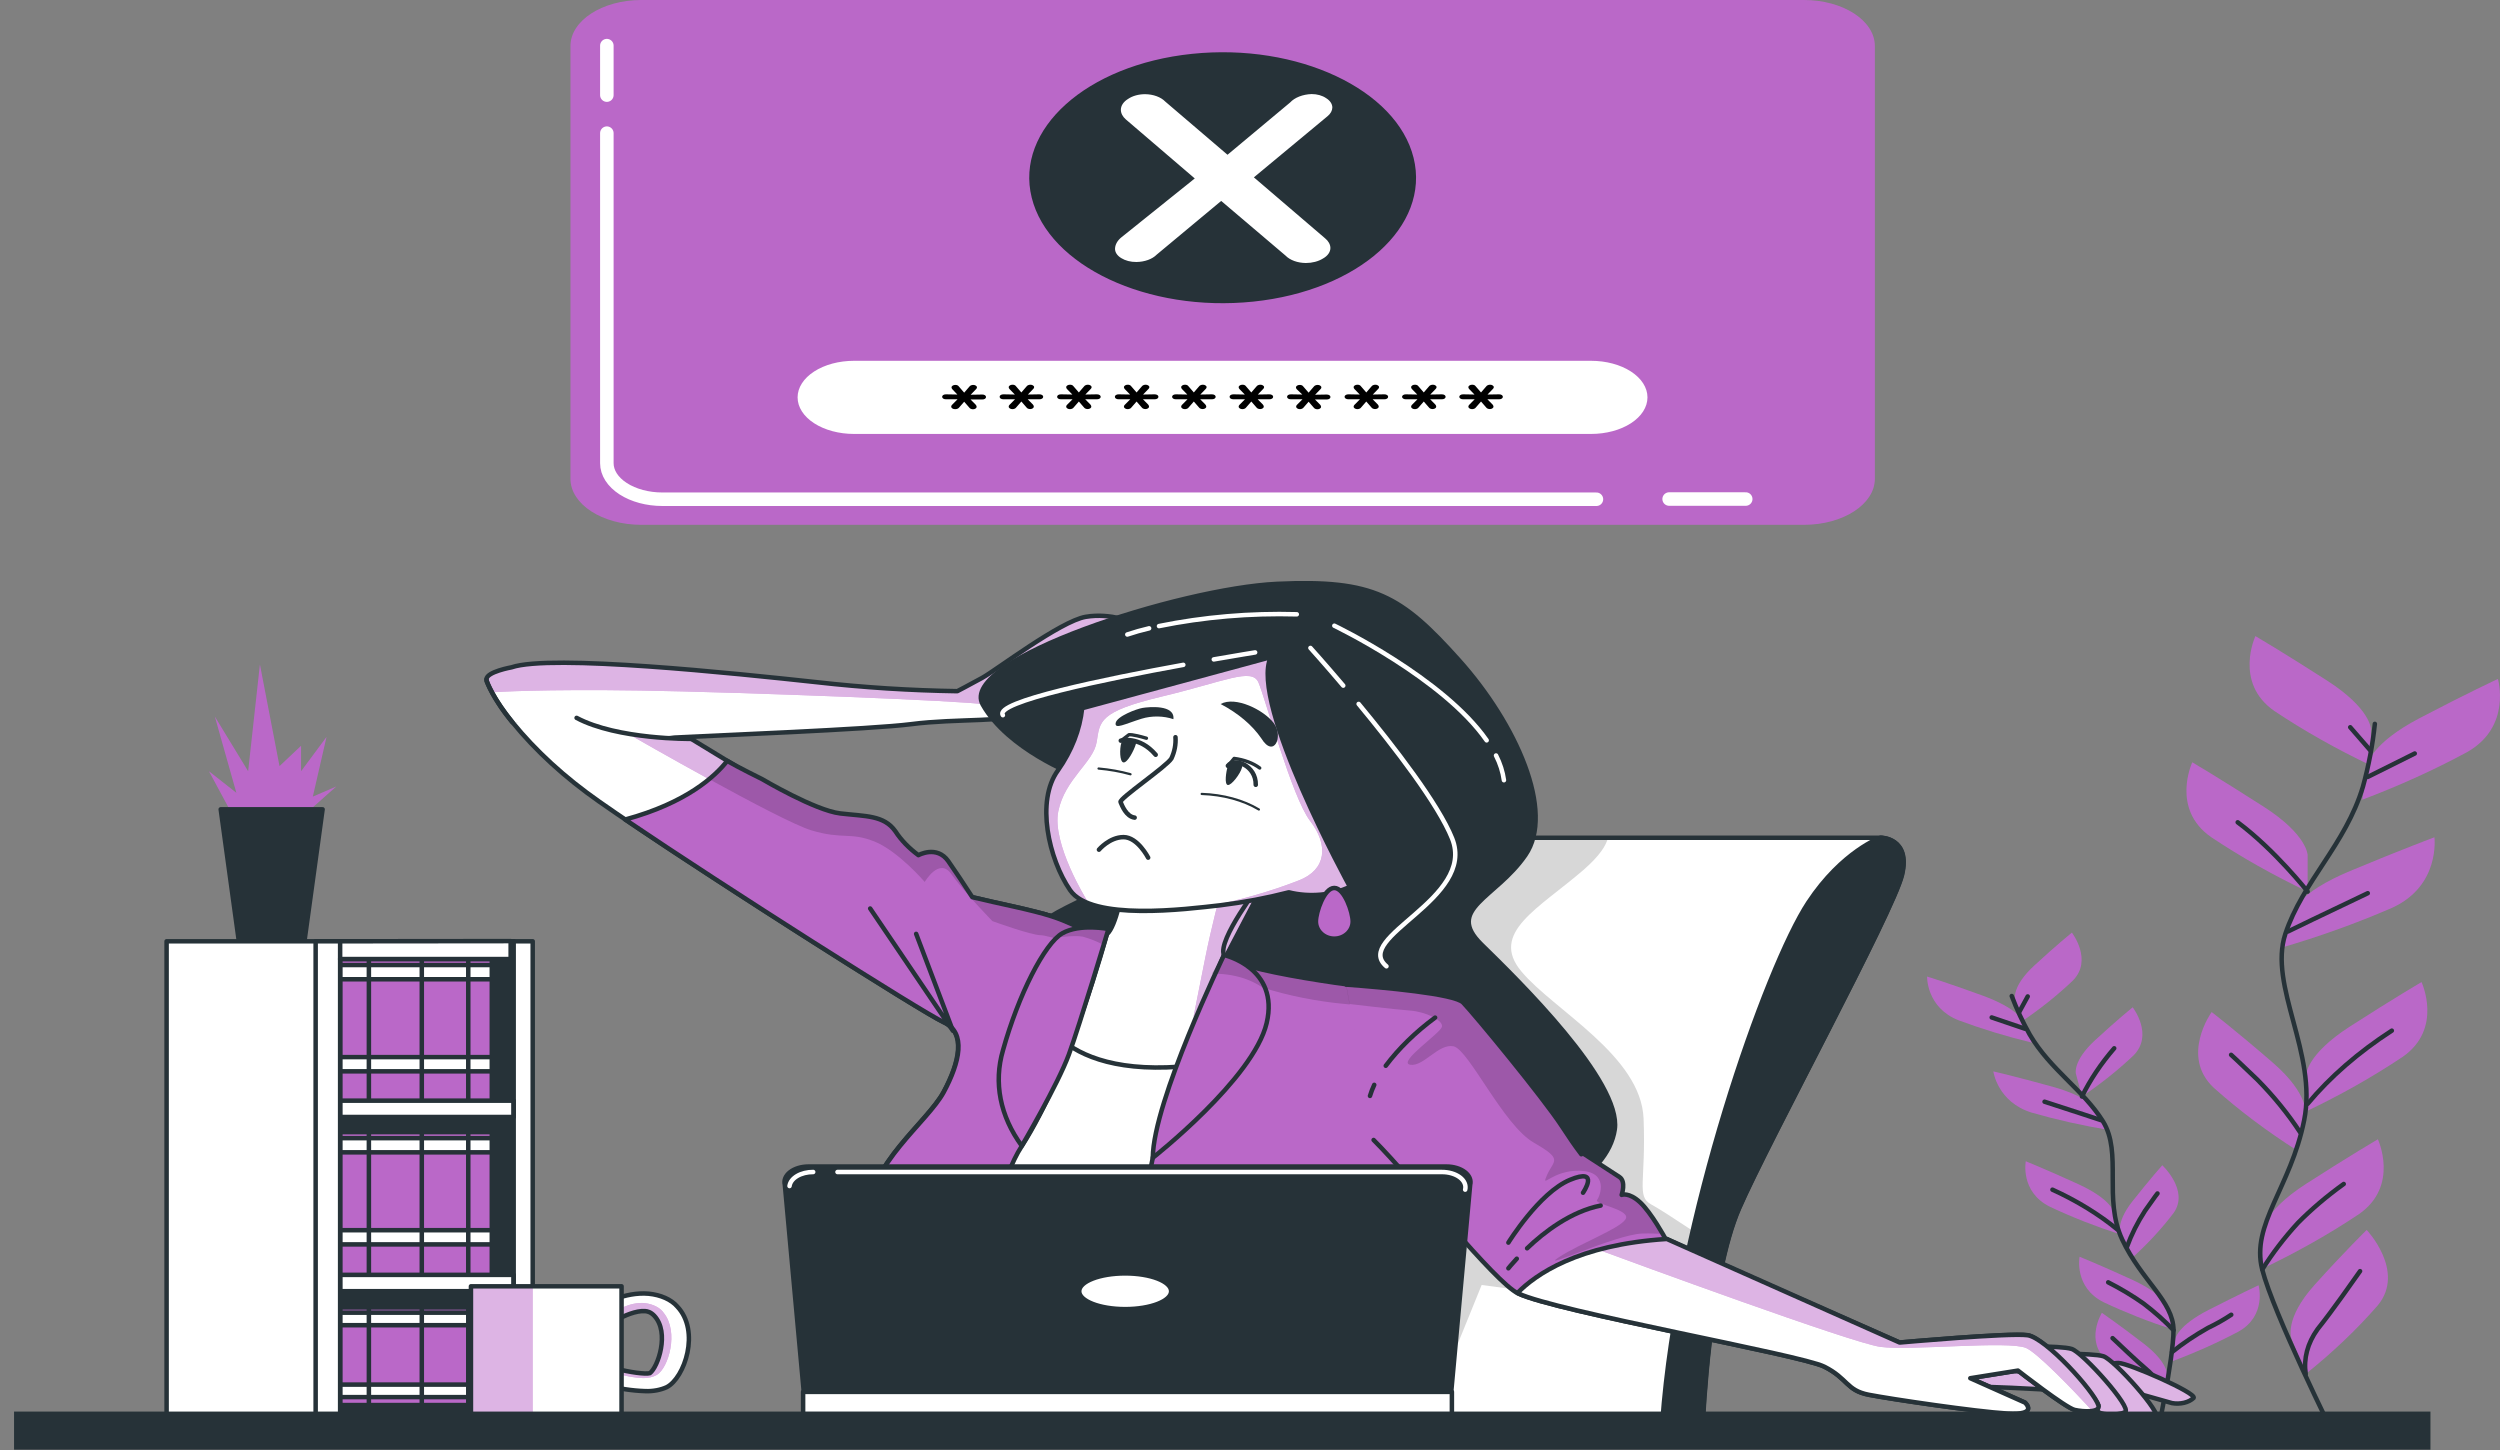 <svg width="555" height="322" viewBox="0 0 555 322" fill="none" xmlns="http://www.w3.org/2000/svg">
<rect x="0" y="0" width="555" height="322" fill="#808080" stroke="none"/>
<path d="M526.34 161.849C526.34 161.849 526.34 157.339 516.608 151.088C506.876 144.837 500.704 141.211 500.704 141.211C500.704 141.211 495.866 151.53 504.874 157.817C511.488 162.232 518.659 166.281 526.312 169.922L526.34 161.849Z" fill="#BA68C8"/>
<path d="M512.298 189.865C512.298 189.865 512.298 185.355 502.566 179.104C492.835 172.853 486.69 169.227 486.69 169.227C486.69 169.227 481.838 179.546 490.86 185.833C497.474 190.249 504.645 194.298 512.298 197.938V189.865Z" fill="#BA68C8"/>
<path d="M525.728 169.489C525.728 169.489 526.465 165.033 537.114 159.449C547.764 153.866 554.534 150.727 554.534 150.727C554.534 150.727 557.662 161.316 547.708 166.963C540.413 170.902 532.624 174.438 524.421 177.535L525.728 169.489Z" fill="#BA68C8"/>
<path d="M508.767 202.575C508.767 202.575 510.158 198.191 521.711 193.365C533.264 188.539 540.437 185.878 540.437 185.878C540.437 185.878 541.828 196.63 531.025 201.546C523.132 204.967 514.813 207.954 506.154 210.476L508.767 202.575Z" fill="#BA68C8"/>
<path d="M511.951 238.655C511.951 238.655 511.951 234.145 521.682 227.885C531.414 221.625 537.573 218.017 537.573 218.017C537.573 218.017 542.425 228.336 533.402 234.614C526.791 239.034 519.62 243.087 511.965 246.728L511.951 238.655Z" fill="#BA68C8"/>
<path d="M511.798 247.459C511.798 247.459 512.771 243.021 504.568 235.913C496.366 228.805 490.985 224.674 490.985 224.674C490.985 224.674 483.937 234.443 491.458 241.488C497.034 246.47 503.242 251.14 510.018 255.451L511.798 247.459Z" fill="#BA68C8"/>
<path d="M502.247 273.554C502.247 273.554 502.247 269.044 511.978 262.793C521.71 256.542 527.883 252.916 527.883 252.916C527.883 252.916 532.721 263.235 523.712 269.522C517.097 273.939 509.926 277.991 502.274 281.636L502.247 273.554Z" fill="#BA68C8"/>
<path d="M508.711 297.214C508.711 297.214 506.959 292.876 513.869 285.208C520.778 277.541 525.408 273.049 525.408 273.049C525.408 273.049 534.111 282.232 527.869 289.791C523.199 295.15 517.846 300.246 511.867 305.026L508.711 297.214Z" fill="#BA68C8"/>
<path d="M527.216 160.703C526.729 165.373 525.847 170.023 524.574 174.63C520.737 187.457 511.172 195.737 507.349 207.319C503.526 218.901 514.509 233.83 511.52 248.713C508.531 263.596 499.661 271.868 502.205 281.799C504.749 291.73 518.151 318.628 518.151 318.628" stroke="#263238" stroke-linecap="round" stroke-linejoin="round"/>
<path d="M525.645 172.474L536.071 167.279" stroke="#263238" stroke-linecap="round" stroke-linejoin="round"/>
<path d="M526.131 166.494L521.752 161.452" stroke="#263238" stroke-linecap="round" stroke-linejoin="round"/>
<path d="M507.933 206.787C507.933 206.787 516.663 202.539 525.644 198.29" stroke="#263238" stroke-linecap="round" stroke-linejoin="round"/>
<path d="M512.298 197.938C512.298 197.938 505.013 188.684 496.769 182.55" stroke="#263238" stroke-linecap="round" stroke-linejoin="round"/>
<path d="M512.298 245.041C517.279 239.07 523.573 233.6 530.983 228.805" stroke="#263238" stroke-linecap="round" stroke-linejoin="round"/>
<path d="M510.602 251.338C507.952 247.289 504.785 243.39 501.134 239.684C496.046 234.804 495.309 234.172 495.309 234.172" stroke="#263238" stroke-linecap="round" stroke-linejoin="round"/>
<path d="M502.247 281.799C504.463 278.243 507.094 274.803 510.115 271.507C513.139 268.443 516.547 265.547 520.306 262.847" stroke="#263238" stroke-linecap="round" stroke-linejoin="round"/>
<path d="M511.868 305.026C511.361 301.626 512.263 298.201 514.481 295.104C518.124 290.539 522.239 284.559 523.935 282.196" stroke="#263238" stroke-linecap="round" stroke-linejoin="round"/>
<path d="M447.346 221.788C447.346 221.788 446.595 218.973 451.614 214.346C456.633 209.719 459.956 207.04 459.956 207.04C459.956 207.04 464.71 213.173 460.122 217.738C456.715 220.975 452.897 224.022 448.708 226.848L447.346 221.788Z" fill="#BA68C8"/>
<path d="M460.845 238.367C460.845 238.367 460.095 235.552 465.114 230.925C470.132 226.298 473.455 223.619 473.455 223.619C473.455 223.619 478.21 229.752 473.622 234.326C470.212 237.559 466.394 240.603 462.208 243.427L460.845 238.367Z" fill="#BA68C8"/>
<path d="M449 226.532C449 226.532 447.804 223.826 440.186 221.039C432.567 218.252 427.813 216.79 427.813 216.79C427.813 216.79 427.618 223.655 434.764 226.487C439.996 228.441 445.469 230.11 451.127 231.475L449 226.532Z" fill="#BA68C8"/>
<path d="M465.182 246.088C465.182 246.088 463.542 243.436 455.534 241.217C447.526 238.998 442.521 237.843 442.521 237.843C442.521 237.843 443.439 244.681 451.057 247.008C456.578 248.595 462.293 249.88 468.143 250.851L465.182 246.088Z" fill="#BA68C8"/>
<path d="M469.214 268.936C469.214 268.936 468.477 266.122 461.345 262.865C454.213 259.609 449.723 257.796 449.723 257.796C449.723 257.796 448.416 264.606 455.103 267.908C459.988 270.216 465.164 272.252 470.577 273.996L469.214 268.936Z" fill="#BA68C8"/>
<path d="M470.799 274.447C470.799 274.447 469.409 271.741 473.399 266.69C477.389 261.639 480.031 258.689 480.031 258.689C480.031 258.689 486.078 264.318 482.547 269.27C479.887 272.785 476.775 276.15 473.246 279.327L470.799 274.447Z" fill="#BA68C8"/>
<path d="M482.95 297.133C482.95 297.133 483.45 294.301 490.276 290.819C497.102 287.337 501.398 285.326 501.398 285.326C501.398 285.326 503.303 292.082 496.922 295.627C492.248 298.108 487.263 300.332 482.018 302.274L482.95 297.133Z" fill="#BA68C8"/>
<path d="M481.129 290.133C481.129 290.133 480.378 287.319 473.26 284.063C466.142 280.807 461.665 278.993 461.665 278.993C461.665 278.993 460.358 285.804 467.045 289.114C471.934 291.418 477.11 293.455 482.519 295.203L481.129 290.133Z" fill="#BA68C8"/>
<path d="M481.129 305.432C481.129 305.432 481.491 302.581 475.874 298.261C470.258 293.94 466.615 291.45 466.615 291.45C466.615 291.45 462.681 297.819 467.866 302.121C471.667 305.151 475.853 307.969 480.379 310.546L481.129 305.432Z" fill="#BA68C8"/>
<path d="M446.608 221.12C447.696 224.016 449.028 226.87 450.598 229.671C455.145 237.447 462.527 241.966 466.864 248.956C471.202 255.947 466.864 266.095 471.146 275.214C475.428 284.333 482.519 288.898 482.519 295.302C482.519 301.706 478.681 319.521 478.681 319.521" stroke="#263238" stroke-linecap="round" stroke-linejoin="round"/>
<path d="M449.57 228.39L442.16 225.874" stroke="#263238" stroke-linecap="round" stroke-linejoin="round"/>
<path d="M448.263 224.674L450.153 221.21" stroke="#263238" stroke-linecap="round" stroke-linejoin="round"/>
<path d="M466.406 248.668C466.406 248.668 460.219 246.62 453.894 244.581" stroke="#263238" stroke-linecap="round" stroke-linejoin="round"/>
<path d="M462.194 243.427C464.018 239.71 466.416 236.123 469.354 232.72" stroke="#263238" stroke-linecap="round" stroke-linejoin="round"/>
<path d="M470.076 272.959C465.951 269.572 461.09 266.591 455.646 264.11" stroke="#263238" stroke-linecap="round" stroke-linejoin="round"/>
<path d="M472.189 276.784C473.179 274.062 474.514 271.398 476.179 268.819C478.557 265.4 478.96 264.949 478.96 264.949" stroke="#263238" stroke-linecap="round" stroke-linejoin="round"/>
<path d="M482.185 300.164C484.596 298.226 487.266 296.43 490.165 294.797C492.009 293.916 493.739 292.938 495.337 291.874" stroke="#263238" stroke-linecap="round" stroke-linejoin="round"/>
<path d="M482.519 295.302C480.533 293.223 478.307 291.245 475.86 289.385C473.45 287.678 470.827 286.103 468.019 284.676" stroke="#263238" stroke-linecap="round" stroke-linejoin="round"/>
<path d="M480.378 310.546C480.13 308.377 478.992 306.29 477.083 304.502C474.039 301.896 470.452 298.432 468.992 297.07" stroke="#263238" stroke-linecap="round" stroke-linejoin="round"/>
<path d="M52.473 182.496L46.383 171.212L52.473 176.001L47.69 159.071L55.086 171.212L57.7 147.498L62.051 170.075L66.834 165.565V171.212L72.492 163.59L69.448 176.849L74.661 174.594L66.403 181.928L52.473 182.496Z" fill="#BA68C8"/>
<path d="M71.617 179.673H48.997L53.071 209.304H67.543L71.617 179.673Z" fill="#263238" stroke="#263238" stroke-linecap="round" stroke-linejoin="round"/>
<path d="M114.047 208.97H36.985V314.867H114.047V208.97Z" fill="white" stroke="#263238" stroke-linecap="round" stroke-linejoin="round"/>
<path d="M118.26 208.97H75.509V314.867H118.26V208.97Z" fill="white" stroke="#263238" stroke-linecap="round" stroke-linejoin="round"/>
<path d="M113.449 208.97H75.509V314.867H113.449V208.97Z" fill="#263238" stroke="#263238" stroke-linecap="round" stroke-linejoin="round"/>
<path d="M109.181 290.242H75.509V311.926H109.181V290.242Z" fill="#BA68C8" stroke="#263238" stroke-linecap="round" stroke-linejoin="round"/>
<path d="M109.181 291.414H75.509V294.192H109.181V291.414Z" fill="white" stroke="#263238" stroke-linecap="round" stroke-linejoin="round"/>
<path d="M109.181 307.38H75.509V310.158H109.181V307.38Z" fill="white" stroke="#263238" stroke-linecap="round" stroke-linejoin="round"/>
<path d="M81.891 290.693V318.114" stroke="#263238" stroke-linecap="round" stroke-linejoin="round"/>
<path d="M93.638 290.693V318.114" stroke="#263238" stroke-linecap="round" stroke-linejoin="round"/>
<path d="M103.954 290.693V318.114" stroke="#263238" stroke-linecap="round" stroke-linejoin="round"/>
<path d="M109.181 212.903H75.509V244.789H109.181V212.903Z" fill="#BA68C8" stroke="#263238" stroke-linecap="round" stroke-linejoin="round"/>
<path d="M109.181 214.238H75.509V217.395H109.181V214.238Z" fill="white" stroke="#263238" stroke-linecap="round" stroke-linejoin="round"/>
<path d="M109.181 234.678H75.509V237.835H109.181V234.678Z" fill="white" stroke="#263238" stroke-linecap="round" stroke-linejoin="round"/>
<path d="M81.891 213.408V244.573" stroke="#263238" stroke-linecap="round" stroke-linejoin="round"/>
<path d="M93.638 213.408V244.573" stroke="#263238" stroke-linecap="round" stroke-linejoin="round"/>
<path d="M103.954 213.408V244.573" stroke="#263238" stroke-linecap="round" stroke-linejoin="round"/>
<path d="M109.181 251.329H75.509V283.215H109.181V251.329Z" fill="#BA68C8" stroke="#263238" stroke-linecap="round" stroke-linejoin="round"/>
<path d="M109.181 252.664H75.509V255.821H109.181V252.664Z" fill="white" stroke="#263238" stroke-linecap="round" stroke-linejoin="round"/>
<path d="M109.181 273.103H75.509V276.26H109.181V273.103Z" fill="white" stroke="#263238" stroke-linecap="round" stroke-linejoin="round"/>
<path d="M81.891 251.843V282.998" stroke="#263238" stroke-linecap="round" stroke-linejoin="round"/>
<path d="M93.638 251.843V282.998" stroke="#263238" stroke-linecap="round" stroke-linejoin="round"/>
<path d="M103.954 251.843V282.998" stroke="#263238" stroke-linecap="round" stroke-linejoin="round"/>
<path d="M114.033 244.347H75.509V247.973H114.033V244.347Z" fill="white" stroke="#263238" stroke-linecap="round" stroke-linejoin="round"/>
<path d="M114.033 283.017H75.509V286.643H114.033V283.017Z" fill="white" stroke="#263238" stroke-linecap="round" stroke-linejoin="round"/>
<path d="M114.033 208.97V314.858" stroke="#263238" stroke-linecap="round" stroke-linejoin="round"/>
<path d="M70.074 208.97V314.858H75.51V212.903H113.366V208.925L70.074 208.97Z" fill="white" stroke="#263238" stroke-linecap="round" stroke-linejoin="round"/>
<path d="M75.509 212.903V208.97" stroke="#263238" stroke-linecap="round" stroke-linejoin="round"/>
<path d="M113.74 160.324C109.695 155.264 107.999 151.638 107.999 150.799C107.999 149.139 113.56 148.147 113.56 148.147C122.235 145.17 163.039 149.473 181.404 151.457C191.685 152.62 202.085 153.284 212.518 153.442C212.518 153.442 215.062 152.125 218.079 150.465C221.096 148.805 235.415 137.891 241.032 136.935C246.648 135.979 251.737 138.261 251.737 138.261C251.737 138.261 260.926 141.869 259.383 142.564C257.84 143.258 235.415 155.796 229.799 158.114C224.182 160.432 212.462 159.44 202.258 160.766C193.471 161.903 157.881 163.31 149.72 163.743C143.591 164.686 137.159 164.338 131.355 162.751" fill="white"/>
<path d="M251.834 138.225C251.834 138.225 246.732 135.907 241.129 136.899C235.527 137.891 221.235 148.815 218.176 150.429C215.118 152.044 212.615 153.406 212.615 153.406C202.182 153.248 191.782 152.584 181.502 151.421C163.136 149.437 122.332 145.107 113.657 148.111C113.657 148.111 108.096 149.103 108.096 150.763C108.289 151.691 108.658 152.6 109.195 153.469L109.959 153.649C109.959 153.649 120.15 152.955 142.143 153.298C164.137 153.64 215.007 155.598 218.274 156.364C219.664 156.707 229.521 155.264 240.448 152.756C248.79 148.345 258.591 142.834 259.578 142.446C261.024 141.86 251.834 138.225 251.834 138.225Z" fill="#BA68C8"/>
<path opacity="0.5" d="M251.834 138.225C251.834 138.225 246.732 135.907 241.129 136.899C235.527 137.891 221.235 148.815 218.176 150.429C215.118 152.044 212.615 153.406 212.615 153.406C202.182 153.248 191.782 152.584 181.502 151.421C163.136 149.437 122.332 145.107 113.657 148.111C113.657 148.111 108.096 149.103 108.096 150.763C108.289 151.691 108.658 152.6 109.195 153.469L109.959 153.649C109.959 153.649 120.15 152.955 142.143 153.298C164.137 153.64 215.007 155.598 218.274 156.364C219.664 156.707 229.521 155.264 240.448 152.756C248.79 148.345 258.591 142.834 259.578 142.446C261.024 141.86 251.834 138.225 251.834 138.225Z" fill="white"/>
<path d="M113.74 160.324C109.695 155.264 107.999 151.638 107.999 150.799C107.999 149.139 113.56 148.147 113.56 148.147C122.235 145.17 163.039 149.473 181.404 151.457C191.685 152.62 202.085 153.284 212.518 153.442C212.518 153.442 215.062 152.125 218.079 150.465C221.096 148.805 235.415 137.891 241.032 136.935C246.648 135.979 251.737 138.261 251.737 138.261C251.737 138.261 260.926 141.869 259.383 142.564C257.84 143.258 235.415 155.796 229.799 158.114C224.182 160.432 212.462 159.44 202.258 160.766C193.471 161.903 157.881 163.31 149.72 163.743C143.591 164.686 137.159 164.338 131.355 162.751" stroke="#263238" stroke-linecap="round" stroke-linejoin="round"/>
<path d="M315.202 189.748C316.125 188.612 317.509 187.66 319.205 186.998C320.9 186.335 322.843 185.985 324.823 185.987H417.553C417.553 185.987 424.254 185.987 422.252 194.249C420.25 202.512 392.751 252.961 386.105 268.214C379.46 283.468 378.056 315.615 378.056 315.615H266.835C266.835 315.615 275.65 238.737 315.202 189.748Z" fill="white"/>
<path opacity="0.16" d="M356.965 185.987H324.823C322.843 185.985 320.9 186.335 319.204 186.998C317.509 187.66 316.125 188.612 315.202 189.748C275.649 238.737 266.738 315.588 266.738 315.588H316.62L328.924 285.272L380.224 292.136C380.586 289.592 381.003 287.003 381.489 284.451L380.363 276.333C380.363 276.333 369.853 269.162 366.544 267.367C363.235 265.572 365.432 262.333 364.876 248.343C364.32 234.353 344.967 224.295 337.766 215.681C330.564 207.067 341.645 201.682 351.599 193.067C355.144 189.956 356.59 187.664 356.965 185.987Z" fill="black"/>
<path d="M315.202 189.748C316.125 188.612 317.509 187.66 319.205 186.998C320.9 186.335 322.843 185.985 324.823 185.987H417.553C417.553 185.987 424.254 185.987 422.252 194.249C420.25 202.512 392.751 252.961 386.105 268.214C379.46 283.468 378.056 315.615 378.056 315.615H266.835C266.835 315.615 275.65 238.737 315.202 189.748Z" stroke="#263238" stroke-linecap="round" stroke-linejoin="round"/>
<path d="M401.467 200.338C392.097 214.526 372.272 270.695 369.046 315.588H378C378 315.588 379.39 283.404 386.049 268.187C392.708 252.97 420.235 202.512 422.196 194.222C424.156 185.932 417.497 185.96 417.497 185.96C417.497 185.96 408.988 188.963 401.467 200.338Z" fill="#263238" stroke="#263238" stroke-linecap="round" stroke-linejoin="round"/>
<path d="M238.571 171.978C238.571 171.978 223.779 166.35 218.176 156.428C212.574 146.505 262.039 130.612 283.518 129.62C304.998 128.627 311.059 132.263 323.836 146.496C336.612 160.73 345.259 180.25 338.628 189.847C331.996 199.445 320.777 201.763 328.896 209.692C337.015 217.62 360.01 240.135 358.481 250.724C356.951 261.314 341.144 270.569 318.163 271.579C295.183 272.589 264.597 263.632 239.1 249.028C213.603 234.425 220.22 212.948 229.368 206.002C238.516 199.057 252.321 196.405 253.336 189.459C254.351 182.514 238.571 171.978 238.571 171.978Z" fill="#263238" stroke="#263238" stroke-linecap="round" stroke-linejoin="round"/>
<path d="M301.619 156.274C309.474 165.763 319.303 178.473 322.376 186.149C327.742 199.589 300.132 208.05 307.792 214.517" stroke="white" stroke-linecap="round" stroke-linejoin="round"/>
<path d="M290.915 143.844C290.915 143.844 293.973 147.227 298.2 152.206" stroke="white" stroke-linecap="round" stroke-linejoin="round"/>
<path d="M332.121 167.721C333.027 169.499 333.615 171.339 333.873 173.205" stroke="white" stroke-linecap="round" stroke-linejoin="round"/>
<path d="M296.225 138.91C296.225 138.91 320.388 150.492 330.036 164.356" stroke="white" stroke-linecap="round" stroke-linejoin="round"/>
<path d="M262.693 147.597C245.44 150.736 220.624 155.832 222.639 158.773" stroke="white" stroke-linecap="round" stroke-linejoin="round"/>
<path d="M278.639 144.837C278.639 144.837 274.955 145.432 269.463 146.388" stroke="white" stroke-linecap="round" stroke-linejoin="round"/>
<path d="M257.298 138.992C267.181 136.971 277.532 136.086 287.884 136.376" stroke="white" stroke-linecap="round" stroke-linejoin="round"/>
<path d="M250.264 140.859C251.826 140.331 253.443 139.872 255.102 139.488" stroke="white" stroke-linecap="round" stroke-linejoin="round"/>
<path d="M107.999 150.799C107.993 150.862 107.993 150.925 107.999 150.988C107.993 150.925 107.993 150.862 107.999 150.799ZM113.741 160.324C111.399 157.542 109.534 154.602 108.18 151.557C109.528 154.604 111.393 157.544 113.741 160.324ZM108.027 151.043C108.027 151.097 108.027 151.16 108.027 151.241C108.054 151.16 108.041 151.097 108.027 151.043ZM108.096 151.295C108.113 151.384 108.141 151.471 108.18 151.557C108.141 151.471 108.113 151.384 108.096 151.295ZM113.741 160.315C118.94 166.705 125.409 172.625 132.982 177.923C151.347 190.83 204.399 224.593 209.446 226.911C214.492 229.229 213.019 235.841 209.446 242.462C205.873 249.083 192.61 258.698 193.124 269.27C193.638 279.841 198.685 296.078 198.226 299.388C197.767 302.698 185.005 313.956 185.005 313.956H316.606C316.606 313.956 300.201 300.425 300.201 295.798C300.201 291.171 322.723 231.881 323.738 227.579C324.753 223.276 320.68 220.299 312.519 219.966C304.358 219.632 273.244 215.329 271.715 212.019C270.186 208.708 279.876 196.134 279.876 196.134L249.29 197.127C249.29 197.127 247.761 205.732 245.717 207.391C243.674 209.051 240.615 205.732 233.469 203.423C226.323 201.113 212.615 199.12 207.457 196.468C202.3 193.816 153.391 163.995 153.391 163.995" fill="white"/>
<path d="M215.271 199.021C217.815 201.907 220.359 204.514 220.359 204.514C220.359 204.514 228.937 207.644 231.078 207.644C233.219 207.644 246.093 212.154 246.093 212.154C246.093 212.154 256.826 210.413 253.044 204.496C251.851 202.981 250.345 201.579 248.568 200.329C247.928 202.953 246.899 206.39 245.69 207.373C243.646 209.024 240.587 205.714 233.442 203.404C228.812 201.907 221.319 200.536 215.271 199.021Z" fill="#BA68C8"/>
<path d="M189.078 185.626C173.327 176.164 153.391 164.031 153.391 164.031L141.796 162.949L140.406 163.454C140.406 163.454 173.132 182.243 180.097 184.336C182.915 185.176 185.977 185.616 189.078 185.626Z" fill="#BA68C8"/>
<path d="M205.581 195.422L204.33 194.7C204.97 195.386 205.331 195.819 205.331 195.819L205.581 195.422Z" fill="#BA68C8"/>
<g opacity="0.5">
<path d="M215.271 199.021C217.815 201.907 220.359 204.514 220.359 204.514C220.359 204.514 228.937 207.644 231.078 207.644C233.219 207.644 246.093 212.154 246.093 212.154C246.093 212.154 256.826 210.413 253.044 204.496C251.851 202.981 250.345 201.579 248.568 200.329C247.928 202.953 246.899 206.39 245.69 207.373C243.646 209.024 240.587 205.714 233.442 203.404C228.812 201.907 221.319 200.536 215.271 199.021Z" fill="white"/>
<path d="M189.078 185.626C173.327 176.164 153.391 164.031 153.391 164.031L141.796 162.949L140.406 163.454C140.406 163.454 173.132 182.243 180.097 184.336C182.915 185.176 185.977 185.616 189.078 185.626Z" fill="white"/>
<path d="M205.581 195.422L204.33 194.7C204.97 195.386 205.331 195.819 205.331 195.819L205.581 195.422Z" fill="white"/>
</g>
<path d="M113.741 160.315C118.94 166.705 125.409 172.625 132.982 177.923C151.347 190.83 204.399 224.593 209.446 226.911C214.492 229.229 213.019 235.841 209.446 242.462C205.873 249.083 192.61 258.698 193.124 269.27C193.638 279.841 198.685 296.078 198.226 299.388C197.767 302.698 185.005 313.956 185.005 313.956H316.606C316.606 313.956 300.201 300.425 300.201 295.798C300.201 291.171 322.723 231.881 323.738 227.579C324.753 223.276 320.68 220.299 312.519 219.966C304.358 219.632 273.244 215.329 271.715 212.019C270.186 208.708 279.876 196.134 279.876 196.134L249.29 197.127C249.29 197.127 247.761 205.732 245.717 207.391C243.674 209.051 240.615 205.732 233.469 203.423C226.323 201.113 212.615 199.12 207.457 196.468C202.3 193.816 153.391 163.995 153.391 163.995M107.999 150.799C107.993 150.862 107.993 150.925 107.999 150.988C107.993 150.925 107.993 150.862 107.999 150.799V150.799ZM113.741 160.324C111.399 157.542 109.534 154.602 108.18 151.557C109.528 154.604 111.393 157.544 113.741 160.324V160.324ZM108.027 151.043C108.027 151.097 108.027 151.16 108.027 151.241C108.054 151.16 108.041 151.097 108.027 151.043V151.043ZM108.096 151.295C108.113 151.384 108.141 151.471 108.18 151.557C108.141 151.471 108.113 151.384 108.096 151.295Z" stroke="#263238" stroke-linecap="round" stroke-linejoin="round"/>
<path d="M153.391 164.032C153.391 164.032 137.097 164.23 128.005 159.368" stroke="#263238" stroke-linecap="round" stroke-linejoin="round"/>
<path d="M271.728 212.019C270.199 208.717 279.889 196.134 279.889 196.134L249.304 197.127C249.304 197.127 247.774 205.732 245.731 207.391C243.687 209.051 240.628 205.732 233.483 203.423C232.94 203.242 232.343 203.071 231.731 202.899L229.882 221.761C229.882 221.761 232.565 240.026 264.735 236.554C277.762 235.146 291.665 227.606 303.663 219.127C291.317 217.656 272.896 214.553 271.728 212.019Z" fill="white"/>
<path d="M270.867 198.633C270.867 198.633 269.018 205.362 267.531 212.803C266.043 220.245 264.945 225.783 264.945 225.783L271.729 212.019L279.376 197.433C279.376 197.433 271.979 197.433 270.867 198.633Z" fill="#BA68C8"/>
<path opacity="0.5" d="M270.867 198.633C270.867 198.633 269.018 205.362 267.531 212.803C266.043 220.245 264.945 225.783 264.945 225.783L271.729 212.019L279.376 197.433C279.376 197.433 271.979 197.433 270.867 198.633Z" fill="white"/>
<path d="M271.728 212.019C270.199 208.717 279.889 196.134 279.889 196.134L249.304 197.127C249.304 197.127 247.774 205.732 245.731 207.391C243.687 209.051 240.628 205.732 233.483 203.423C232.94 203.242 232.343 203.071 231.731 202.899L229.882 221.761C229.882 221.761 232.565 240.026 264.735 236.554C277.762 235.146 291.665 227.606 303.663 219.127C291.317 217.656 272.896 214.553 271.728 212.019Z" stroke="#263238" stroke-linecap="round" stroke-linejoin="round"/>
<path d="M245.717 207.391C243.674 209.042 240.615 205.732 233.469 203.422C228.965 201.952 221.791 200.617 215.855 199.174C214.172 196.585 211.948 193.212 210.516 191.173C207.972 187.565 203.885 189.847 203.885 189.847C201.752 188.274 200.029 186.485 198.782 184.552C196.238 180.944 192.151 181.242 186.548 180.583C180.945 179.925 169.198 172.97 169.198 172.97C169.198 172.97 163.706 170.264 161.44 168.92C158.799 172.294 152.473 178.229 138.793 181.936C160.606 196.721 204.858 224.809 209.501 226.92C214.603 229.229 213.074 235.85 209.501 242.471C205.928 249.092 192.665 258.707 193.18 269.279C193.694 279.85 198.741 296.087 198.282 299.397C197.823 302.347 187.646 311.592 185.436 313.577L190.622 313.956H217.62C217.467 305.08 217.481 268.855 226.838 254.422C237.556 237.834 245.717 207.391 245.717 207.391Z" fill="#BA68C8"/>
<path opacity="0.16" d="M233.469 203.422C228.965 201.952 221.791 200.617 215.855 199.174C214.172 196.585 211.948 193.212 210.516 191.173C207.972 187.565 203.885 189.847 203.885 189.847C201.752 188.274 200.029 186.485 198.782 184.552C196.238 180.944 192.151 181.242 186.548 180.583C180.945 179.925 169.198 172.97 169.198 172.97C169.198 172.97 163.706 170.264 161.44 168.92C160.309 170.353 158.964 171.709 157.422 172.97C166.542 177.977 176.608 183.28 180.125 184.336C187.076 186.419 188.703 184.679 194.028 186.771C199.352 188.864 205.289 195.791 205.289 195.791C205.289 195.791 208.514 190.217 211.197 194.051C213.88 197.884 220.317 204.487 220.317 204.487C220.317 204.487 228.895 207.617 231.036 207.617C232.718 207.617 240.963 210.395 244.466 211.595C245.245 208.952 245.676 207.364 245.676 207.364C243.674 209.042 240.615 205.732 233.469 203.422Z" fill="black"/>
<path d="M245.717 207.391C243.674 209.042 240.615 205.732 233.469 203.422C228.965 201.952 221.791 200.617 215.855 199.174C214.172 196.585 211.948 193.212 210.516 191.173C207.972 187.565 203.885 189.847 203.885 189.847C201.752 188.274 200.029 186.485 198.782 184.552C196.238 180.944 192.151 181.242 186.548 180.583C180.945 179.925 169.198 172.97 169.198 172.97C169.198 172.97 163.706 170.264 161.44 168.92C158.799 172.294 152.473 178.229 138.793 181.936C160.606 196.721 204.858 224.809 209.501 226.92C214.603 229.229 213.074 235.85 209.501 242.471C205.928 249.092 192.665 258.707 193.18 269.279C193.694 279.85 198.741 296.087 198.282 299.397C197.823 302.347 187.646 311.592 185.436 313.577L190.622 313.956H217.62C217.467 305.08 217.481 268.855 226.838 254.422C237.556 237.834 245.717 207.391 245.717 207.391Z" stroke="#263238" stroke-linecap="round" stroke-linejoin="round"/>
<path d="M246.078 206.237C246.078 206.237 239.739 204.974 235.832 207.193C231.926 209.412 226.1 220.795 222.666 233.144C220.55 240.332 222.011 247.772 226.837 254.386C226.837 254.386 234.859 240.739 237.292 234.091C239.725 227.443 246.078 206.237 246.078 206.237Z" fill="#BA68C8"/>
<path opacity="0.16" d="M233.914 208.248C233.914 208.248 238.501 207.527 240.392 207.942C241.984 208.385 243.472 208.971 244.813 209.682L246.078 206.237C244.181 205.608 242.028 205.377 239.919 205.578C236.764 205.993 233.914 208.248 233.914 208.248Z" fill="black"/>
<path d="M246.078 206.237C246.078 206.237 239.739 204.974 235.832 207.193C231.926 209.412 226.1 220.795 222.666 233.144C220.55 240.332 222.011 247.772 226.837 254.386C226.837 254.386 234.859 240.739 237.292 234.091C239.725 227.443 246.078 206.237 246.078 206.237Z" stroke="#263238" stroke-linecap="round" stroke-linejoin="round"/>
<path d="M203.385 207.319L211.545 228.832L193.18 201.691" stroke="#263238" stroke-linecap="round" stroke-linejoin="round"/>
<path d="M257.145 313.955H316.62C316.62 313.955 300.215 300.425 300.215 295.798C300.215 291.171 322.737 231.881 323.752 227.578C324.767 223.276 320.693 220.299 312.533 219.965C304.372 219.632 273.258 215.329 271.729 212.019C271.729 212.019 259.995 238.827 255.922 257.029C252.418 272.643 256.047 305.044 257.145 313.955Z" fill="#BA68C8"/>
<path opacity="0.16" d="M312.532 219.965C305.845 219.695 283.754 216.754 275.148 213.886L278.277 218.576C283.944 220.527 290.039 221.902 296.35 222.653C306.707 223.853 316.342 223.619 322.639 229.626L322.945 229.924C323.335 228.769 323.599 227.957 323.682 227.578C324.78 223.276 320.693 220.299 312.532 219.965Z" fill="black"/>
<path d="M257.145 313.955H316.62C316.62 313.955 300.215 300.425 300.215 295.798C300.215 291.171 322.737 231.881 323.752 227.578C324.767 223.276 320.693 220.299 312.533 219.965C304.372 219.632 273.258 215.329 271.729 212.019C271.729 212.019 259.995 238.827 255.922 257.029C252.418 272.643 256.047 305.044 257.145 313.955Z" stroke="#263238" stroke-linecap="round" stroke-linejoin="round"/>
<path d="M271.729 212.019C271.729 212.019 255.991 244.491 255.921 257.029C255.921 257.029 278.277 239.467 281.196 227.127C284.116 214.788 271.729 212.019 271.729 212.019Z" fill="#BA68C8"/>
<path opacity="0.16" d="M269.018 216.168C271.382 216.117 273.731 216.44 275.86 217.109C277.989 217.779 279.835 218.774 281.238 220.011C281.238 220.011 278.152 214.12 271.729 212.019L269.018 216.168Z" fill="black"/>
<path d="M271.729 212.019C271.729 212.019 255.991 244.491 255.921 257.029C255.921 257.029 278.277 239.467 281.196 227.127C284.116 214.788 271.729 212.019 271.729 212.019Z" stroke="#263238" stroke-linecap="round" stroke-linejoin="round"/>
<path d="M439.74 307.849C439.74 307.849 451.266 308.156 458.815 308.859C463.849 309.302 468.917 309.564 473.996 309.644C473.996 309.644 469.825 304.178 465.377 302.635C460.928 301.093 452.864 298.333 446.108 298.946C439.351 299.559 429.689 303.979 430.495 305.386C431.301 306.793 434.902 307.425 439.74 307.849Z" fill="white"/>
<path d="M439.74 307.849C439.74 307.849 451.266 308.156 458.815 308.859C463.849 309.302 468.917 309.564 473.996 309.644C473.996 309.644 469.825 304.178 465.377 302.635C460.928 301.093 452.864 298.333 446.108 298.946C439.351 299.559 429.689 303.979 430.495 305.386C431.301 306.793 434.902 307.425 439.74 307.849Z" fill="#BA68C8"/>
<path opacity="0.5" d="M439.74 307.849C439.74 307.849 451.266 308.156 458.815 308.859C463.849 309.302 468.917 309.564 473.996 309.644C473.996 309.644 469.825 304.178 465.377 302.635C460.928 301.093 452.864 298.333 446.108 298.946C439.351 299.559 429.689 303.979 430.495 305.386C431.301 306.793 434.902 307.425 439.74 307.849Z" fill="white"/>
<path d="M439.74 307.849C439.74 307.849 451.266 308.156 458.815 308.859C463.849 309.302 468.917 309.564 473.996 309.644C473.996 309.644 469.825 304.178 465.377 302.635C460.928 301.093 452.864 298.333 446.108 298.946C439.351 299.559 429.689 303.979 430.495 305.386C431.301 306.793 434.902 307.425 439.74 307.849Z" stroke="#263238" stroke-linecap="round" stroke-linejoin="round"/>
<path d="M458.884 305.612C458.884 305.612 468.018 302.536 470.298 302.581C472.578 302.626 487.732 309.274 486.981 310.338C486.471 310.832 485.735 311.209 484.877 311.416C484.019 311.624 483.082 311.65 482.199 311.493C480.517 310.979 470.312 308.165 470.312 308.165L463.639 309.184L458.884 305.612Z" fill="white"/>
<path d="M458.884 305.612C458.884 305.612 468.018 302.536 470.298 302.581C472.578 302.626 487.732 309.274 486.981 310.338C486.231 311.403 482.644 312.269 482.199 311.493C481.754 310.717 470.312 308.165 470.312 308.165L463.639 309.184L458.884 305.612Z" fill="#BA68C8"/>
<path opacity="0.5" d="M458.884 305.612C458.884 305.612 468.018 302.536 470.298 302.581C472.578 302.626 487.732 309.274 486.981 310.338C486.231 311.403 482.644 312.269 482.199 311.493C481.754 310.717 470.312 308.165 470.312 308.165L463.639 309.184L458.884 305.612Z" fill="white"/>
<path d="M458.884 305.612C458.884 305.612 468.018 302.536 470.298 302.581C472.578 302.626 487.732 309.274 486.981 310.338C486.471 310.832 485.735 311.209 484.877 311.416C484.019 311.624 483.082 311.65 482.199 311.493C480.517 310.979 470.312 308.165 470.312 308.165L463.639 309.184L458.884 305.612Z" stroke="#263238" stroke-linecap="round" stroke-linejoin="round"/>
<path d="M452.364 300.552C452.364 300.552 464.543 300.299 466.962 301.093C469.381 301.887 480.308 314.046 478.668 314.93C477.027 315.814 472.495 315.552 472.634 314.569C472.773 313.586 462.569 307.073 462.569 307.073L454.63 305.946L452.364 300.552Z" fill="white"/>
<path d="M452.364 300.552C452.364 300.552 464.543 300.299 466.962 301.093C469.381 301.887 480.308 314.046 478.668 314.93C477.027 315.814 472.495 315.552 472.634 314.569C472.773 313.586 462.569 307.073 462.569 307.073L454.63 305.946L452.364 300.552Z" fill="#BA68C8"/>
<path opacity="0.5" d="M452.364 300.552C452.364 300.552 464.543 300.299 466.962 301.093C469.381 301.887 480.308 314.046 478.668 314.93C477.027 315.814 472.495 315.552 472.634 314.569C472.773 313.586 462.569 307.073 462.569 307.073L454.63 305.946L452.364 300.552Z" fill="white"/>
<path d="M452.364 300.552C452.364 300.552 464.543 300.299 466.962 301.093C469.381 301.887 480.308 314.046 478.668 314.93C477.027 315.814 472.495 315.552 472.634 314.569C472.773 313.586 462.569 307.073 462.569 307.073L454.63 305.946L452.364 300.552Z" stroke="#263238" stroke-linecap="round" stroke-linejoin="round"/>
<path d="M445.148 298.919C445.148 298.919 457.48 298.657 459.927 299.469C462.374 300.281 473.44 312.575 471.772 313.477C470.103 314.379 465.543 314.1 465.682 313.108C465.822 312.115 455.492 305.522 455.492 305.522L447.456 304.376L445.148 298.919Z" fill="white"/>
<path d="M445.148 298.919C445.148 298.919 457.48 298.657 459.927 299.469C462.374 300.281 473.44 312.575 471.772 313.477C470.103 314.379 465.543 314.1 465.682 313.108C465.822 312.115 455.492 305.522 455.492 305.522L447.456 304.376L445.148 298.919Z" fill="#BA68C8"/>
<path opacity="0.5" d="M445.148 298.919C445.148 298.919 457.48 298.657 459.927 299.469C462.374 300.281 473.44 312.575 471.772 313.477C470.103 314.379 465.543 314.1 465.682 313.108C465.822 312.115 455.492 305.522 455.492 305.522L447.456 304.376L445.148 298.919Z" fill="white"/>
<path d="M445.148 298.919C445.148 298.919 457.48 298.657 459.927 299.469C462.374 300.281 473.44 312.575 471.772 313.477C470.103 314.379 465.543 314.1 465.682 313.108C465.822 312.115 455.492 305.522 455.492 305.522L447.456 304.376L445.148 298.919Z" stroke="#263238" stroke-linecap="round" stroke-linejoin="round"/>
<path d="M304.942 253.078C313.868 261.999 331.788 284.604 337.015 287.148C345.176 291.116 399.73 300.75 404.985 303.384C410.24 306.018 409.878 308.661 414.855 309.626C419.833 310.591 438.49 313.36 445.608 313.793C452.726 314.226 449.542 311.367 449.542 311.367L437.405 305.955L447.985 304.259C447.985 304.259 458.593 312.539 460.581 312.99C462.569 313.441 466.072 312.99 465.85 311.971C465.461 310.338 454.144 296.98 450.126 296.411C446.108 295.843 421.723 298.035 421.723 298.035C421.723 298.035 370.576 275.656 369.658 274.862C369.658 274.862 366.6 269.234 364.097 266.915C361.595 264.597 360.01 265.265 360.01 265.265C360.01 265.265 361.039 262.279 359.509 261.287L351.349 255.992L351.057 256.245C349.667 254.441 348.276 252.384 346.747 250.039C342.479 243.517 327.367 225.215 324.823 222.572C322.918 220.597 306.958 219.181 298.867 218.585" fill="#BA68C8"/>
<path opacity="0.16" d="M340.476 253.647C347.149 257.489 344.925 257.489 343.437 260.863C341.95 264.236 344.55 259.663 350.847 259.907C357.145 260.15 355.296 265.427 354.546 266.392C353.795 267.357 362.331 268.557 360.843 270.713C359.356 272.869 350.847 275.999 346.037 279.129C341.227 282.259 358.619 274.077 364.541 273.843C366.349 273.762 367.836 273.915 369.088 273.897C367.775 271.483 366.089 269.162 364.055 266.97C361.497 264.651 359.968 265.319 359.968 265.319C359.968 265.319 360.996 262.333 359.467 261.341L351.306 256.046L351.014 256.299C349.624 254.495 348.234 252.438 346.705 250.093C342.436 243.571 327.324 225.269 324.78 222.626C322.876 220.651 306.915 219.235 298.824 218.64L299.561 222.816L299.742 222.906C299.742 222.906 309.738 224.106 313.074 224.349C316.411 224.593 320.484 226.505 320.109 227.957C319.734 229.41 310.113 235.886 313.074 236.373C316.036 236.86 319.372 231.565 322.709 232.287C326.045 233.009 333.761 249.804 340.476 253.647Z" fill="black"/>
<path d="M304.942 253.078C313.868 261.999 331.788 284.604 337.015 287.148C345.176 291.116 399.73 300.75 404.985 303.384C410.24 306.018 409.878 308.661 414.855 309.626C419.833 310.591 438.49 313.36 445.608 313.793C452.726 314.226 449.542 311.367 449.542 311.367L437.405 305.955L447.985 304.259C447.985 304.259 458.593 312.539 460.581 312.99C462.569 313.441 466.072 312.99 465.85 311.971C465.461 310.338 454.144 296.98 450.126 296.411C446.108 295.843 421.723 298.035 421.723 298.035C421.723 298.035 370.576 275.656 369.658 274.862C369.658 274.862 366.6 269.234 364.097 266.915C361.595 264.597 360.01 265.265 360.01 265.265C360.01 265.265 361.039 262.279 359.509 261.287L351.349 255.992L351.057 256.245C349.667 254.441 348.276 252.384 346.747 250.039C342.479 243.517 327.367 225.215 324.823 222.572C322.918 220.597 306.958 219.181 298.867 218.585" stroke="#263238" stroke-linecap="round" stroke-linejoin="round"/>
<path d="M305.081 240.838C304.706 241.65 304.386 242.462 304.136 243.292" stroke="#263238" stroke-linecap="round" stroke-linejoin="round"/>
<path d="M318.595 225.91C314.226 229.141 310.542 232.735 307.64 236.599" stroke="#263238" stroke-linecap="round" stroke-linejoin="round"/>
<path d="M339.017 277.126C342.771 273.518 348.749 268.945 355.339 267.637" stroke="#263238" stroke-linecap="round" stroke-linejoin="round"/>
<path d="M334.86 281.564C334.86 281.564 335.528 280.716 336.723 279.435" stroke="#263238" stroke-linecap="round" stroke-linejoin="round"/>
<path d="M334.86 275.863C334.86 275.863 341.686 264.787 348.513 261.936C355.339 259.086 351.432 264.787 351.432 264.787" stroke="#263238" stroke-linecap="round" stroke-linejoin="round"/>
<path d="M404.984 303.393C410.254 306.036 409.878 308.67 414.855 309.635C419.832 310.6 438.49 313.369 445.608 313.802C452.726 314.235 449.542 311.376 449.542 311.376L437.405 305.964L447.985 304.268C447.985 304.268 458.593 312.548 460.581 312.999C462.569 313.45 466.35 313.613 465.85 311.98C464.877 308.823 454.144 296.989 450.126 296.42C446.108 295.852 421.723 298.044 421.723 298.044C421.723 298.044 375.136 277.298 370.033 275.052C350.25 276.287 340.838 283.007 336.876 287.039L337.015 287.112C345.176 291.117 399.729 300.75 404.984 303.393Z" fill="white"/>
<path d="M465.835 312.016C463.305 308.002 454.13 297.025 450.112 296.456C446.094 295.888 421.709 298.08 421.709 298.08C421.709 298.08 375.121 277.334 370.019 275.088C364.827 275.381 359.732 276.18 354.907 277.46C362.262 280.166 411.282 298.206 417.469 299.009C424.031 299.911 445.927 297.575 449.778 299.253C452.225 300.317 459.51 307.813 464.431 313.135C465.835 312.999 466.35 312.828 465.835 312.016Z" fill="#BA68C8"/>
<path opacity="0.5" d="M465.835 312.016C461.887 306.27 454.13 297.025 450.112 296.456C446.094 295.888 421.709 298.08 421.709 298.08C421.709 298.08 375.121 277.334 370.019 275.088C364.827 275.381 359.732 276.18 354.907 277.46C362.262 280.166 411.282 298.206 417.469 299.009C424.031 299.911 445.927 297.575 449.778 299.253C452.225 300.317 459.51 307.813 464.431 313.135C465.835 312.999 466.392 312.819 465.835 312.016Z" fill="white"/>
<path d="M404.984 303.393C410.254 306.036 409.878 308.67 414.855 309.635C419.832 310.6 438.49 313.369 445.608 313.802C452.726 314.235 449.542 311.376 449.542 311.376L437.405 305.964L447.985 304.268C447.985 304.268 458.593 312.548 460.581 312.999C462.569 313.45 466.35 313.613 465.85 311.98C464.877 308.823 454.144 296.989 450.126 296.42C446.108 295.852 421.723 298.044 421.723 298.044C421.723 298.044 375.136 277.298 370.033 275.052C350.25 276.287 340.838 283.007 336.876 287.039L337.015 287.112C345.176 291.117 399.729 300.75 404.984 303.393Z" stroke="#263238" stroke-linecap="round" stroke-linejoin="round"/>
<path d="M282.114 145.883L240.24 157.221C239.732 161.996 237.91 166.673 234.86 171.031C229.91 177.823 232.802 190.677 237.557 197.614C242.311 204.55 263.262 201.835 270.923 200.969C276.118 200.328 281.207 199.364 286.118 198.092C288.355 198.651 290.773 198.832 293.147 198.617C295.521 198.402 297.771 197.799 299.687 196.865C299.687 196.865 277.276 156.049 282.114 145.883Z" fill="white"/>
<path d="M282.114 145.883L240.24 157.221C239.732 161.996 237.91 166.673 234.86 171.031C229.91 177.823 232.802 190.677 237.557 197.614C238.353 198.729 239.633 199.669 241.241 200.32V199.796C241.241 199.796 233.469 187.304 234.943 180.096C236.417 172.889 242.728 169.272 243.465 164.717C244.202 160.162 243.827 157.997 257.91 154.633C271.993 151.268 277.902 148.147 279.375 151.503C280.849 154.858 286.786 176.975 290.859 182.261C294.932 187.547 294.557 193.085 288.273 195.476C281.922 197.949 275.117 199.895 268.017 201.267L270.978 200.933C276.174 200.292 281.262 199.328 286.174 198.056C288.41 198.615 290.829 198.796 293.203 198.581C295.577 198.366 297.827 197.763 299.743 196.829C299.743 196.829 277.276 156.049 282.114 145.883Z" fill="#BA68C8"/>
<path opacity="0.5" d="M282.114 145.883L240.24 157.221C239.732 161.996 237.91 166.673 234.86 171.031C229.91 177.823 232.802 190.677 237.557 197.614C238.353 198.729 239.633 199.669 241.241 200.32V199.796C241.241 199.796 233.469 187.304 234.943 180.096C236.417 172.889 242.728 169.272 243.465 164.717C244.202 160.162 243.827 157.997 257.91 154.633C271.993 151.268 277.902 148.147 279.375 151.503C280.849 154.858 286.786 176.975 290.859 182.261C294.932 187.547 294.557 193.085 288.273 195.476C281.922 197.949 275.117 199.895 268.017 201.267L270.978 200.933C276.174 200.292 281.262 199.328 286.174 198.056C288.41 198.615 290.829 198.796 293.203 198.581C295.577 198.366 297.827 197.763 299.743 196.829C299.743 196.829 277.276 156.049 282.114 145.883Z" fill="white"/>
<path d="M282.114 145.883L240.24 157.221C239.732 161.996 237.91 166.673 234.86 171.031C229.91 177.823 232.802 190.677 237.557 197.614C242.311 204.55 263.262 201.835 270.923 200.969C276.118 200.328 281.207 199.364 286.118 198.092C288.355 198.651 290.773 198.832 293.147 198.617C295.521 198.402 297.771 197.799 299.687 196.865C299.687 196.865 277.276 156.049 282.114 145.883Z" stroke="#263238" stroke-linecap="round" stroke-linejoin="round"/>
<path d="M260.955 163.662C261.068 165.259 260.763 166.857 260.051 168.388C258.939 170.192 248.442 177.282 248.762 178.049C249.082 178.816 250.027 181.278 251.89 181.513" stroke="#263238" stroke-linecap="round" stroke-linejoin="round"/>
<path d="M272.591 170.003C274.051 168.109 278.847 169.958 278.777 174.224" stroke="#263238" stroke-linecap="round" stroke-linejoin="round"/>
<path d="M248.817 164.428C248.817 164.428 252.904 163.265 256.561 167.558" stroke="#263238" stroke-linecap="round" stroke-linejoin="round"/>
<path d="M266.78 176.254C271.503 176.408 275.994 177.63 279.473 179.709" stroke="#263238" stroke-width="0.5" stroke-linecap="round" stroke-linejoin="round"/>
<path d="M243.882 170.616C246.324 170.828 248.71 171.256 250.973 171.888" stroke="#263238" stroke-width="0.5" stroke-linecap="round" stroke-linejoin="round"/>
<path d="M260.496 159.657C259.416 159.286 258.219 159.084 256.998 159.065C255.777 159.046 254.567 159.212 253.461 159.549C249.721 160.712 247.428 161.993 247.678 160.505C247.928 159.016 252.321 157.375 253.642 157.158C254.963 156.942 260.871 156.346 260.496 159.657Z" fill="#263238"/>
<path d="M270.978 156.292C274.875 158.338 277.972 160.953 280.015 163.923C282.795 168.433 284.992 163.508 282.795 160.559C280.599 157.609 274.245 154.47 270.978 156.292Z" fill="#263238"/>
<path d="M300.298 204.577C300.298 206.679 298.463 208.384 296.211 208.384C293.959 208.384 292.138 206.679 292.138 204.577C292.138 202.475 293.959 197.126 296.211 197.126C298.463 197.126 300.298 202.475 300.298 204.577Z" fill="#BA68C8" stroke="#263238" stroke-linecap="round" stroke-linejoin="round"/>
<path d="M272.952 169.182C272.792 169.458 272.667 169.741 272.577 170.03C272.174 171.365 271.771 174.152 272.577 174.269C273.383 174.387 275.357 171.78 275.705 170.445C275.783 170.183 275.83 169.918 275.844 169.651C274.895 169.458 273.929 169.301 272.952 169.182Z" fill="#263238"/>
<path d="M249.235 164.167C249.111 164.403 249.014 164.644 248.943 164.888C248.526 166.223 248.54 169.155 249.415 169.263C250.291 169.371 251.723 166.629 252.126 165.294C252.227 164.971 252.283 164.641 252.293 164.311C251.298 164.134 250.259 164.085 249.235 164.167Z" fill="#263238"/>
<path d="M272.591 170.048L273.981 168.37C276.185 168.649 278.182 169.398 279.653 170.499" stroke="#263238" stroke-width="0.75" stroke-linecap="round" stroke-linejoin="round"/>
<path d="M249.234 164.167L250.625 163.111C250.625 163.111 251.222 162.922 254.503 163.887" stroke="#263238" stroke-width="0.75" stroke-linecap="round" stroke-linejoin="round"/>
<path d="M243.966 188.63C243.966 188.63 246.301 185.842 249.43 185.842C252.558 185.842 254.893 190.397 254.893 190.397" stroke="#263238" stroke-linecap="round" stroke-linejoin="round"/>
<path d="M143.297 308.832C140.274 308.735 137.305 308.276 134.538 307.479C134.153 307.387 133.8 307.244 133.502 307.06C133.204 306.877 132.966 306.655 132.804 306.41C132.642 306.165 132.559 305.901 132.559 305.634C132.559 305.367 132.643 305.103 132.805 304.858C132.968 304.613 133.205 304.392 133.504 304.208C133.802 304.025 134.155 303.882 134.541 303.79C134.927 303.698 135.337 303.657 135.748 303.671C136.159 303.685 136.561 303.753 136.93 303.871C139.71 304.638 143.311 305.116 144.27 304.845C146.036 303.564 148.747 295.825 145.243 292.091C144.451 291.261 143.714 291.108 143.227 291.071C141.239 290.891 138.292 292.217 137.249 292.876C136.959 293.053 136.618 293.192 136.245 293.284C135.872 293.376 135.474 293.42 135.075 293.412C134.677 293.405 134.284 293.346 133.92 293.24C133.556 293.134 133.227 292.983 132.953 292.794C132.68 292.606 132.466 292.384 132.324 292.142C132.182 291.9 132.115 291.643 132.126 291.384C132.138 291.125 132.228 290.87 132.391 290.634C132.555 290.398 132.788 290.185 133.079 290.007C133.621 289.664 138.64 286.733 143.992 287.202C145.32 287.328 146.585 287.65 147.689 288.144C148.793 288.639 149.707 289.292 150.359 290.052C155.517 295.509 151.986 305.892 148.024 307.948C146.647 308.58 144.981 308.892 143.297 308.832Z" fill="white"/>
<path d="M147.37 291.495C147.006 290.935 146.435 290.442 145.708 290.058C144.98 289.674 144.119 289.412 143.2 289.295C139.724 288.934 136.457 291.198 136.095 291.45C135.763 291.71 135.558 292.028 135.506 292.364C135.454 292.7 135.557 293.038 135.803 293.336C136.35 293.264 136.856 293.096 137.263 292.849C138.306 292.217 141.253 290.891 143.241 291.044C143.728 291.044 144.465 291.234 145.257 292.064C148.761 295.762 146.05 303.537 144.284 304.818C143.325 305.089 139.738 304.611 136.943 303.844C136.6 303.75 136.232 303.698 135.859 303.691C135.884 303.938 136.004 304.177 136.208 304.387C136.412 304.596 136.694 304.769 137.027 304.89C138.785 305.5 140.724 305.856 142.713 305.937C143.848 305.972 144.96 305.72 145.813 305.233C148.427 303.673 150.735 295.69 147.37 291.495Z" fill="#BA68C8"/>
<path opacity="0.5" d="M147.37 291.495C147.006 290.935 146.435 290.442 145.708 290.058C144.98 289.674 144.119 289.412 143.2 289.295C139.724 288.934 136.457 291.198 136.095 291.45C135.763 291.71 135.558 292.028 135.506 292.364C135.454 292.7 135.557 293.038 135.803 293.336C136.35 293.264 136.856 293.096 137.263 292.849C138.306 292.217 141.253 290.891 143.241 291.044C143.728 291.044 144.465 291.234 145.257 292.064C148.761 295.762 146.05 303.537 144.284 304.818C143.325 305.089 139.738 304.611 136.943 303.844C136.6 303.75 136.232 303.698 135.859 303.691C135.884 303.938 136.004 304.177 136.208 304.387C136.412 304.596 136.694 304.769 137.027 304.89C138.785 305.5 140.724 305.856 142.713 305.937C143.848 305.972 144.96 305.72 145.813 305.233C148.427 303.673 150.735 295.69 147.37 291.495Z" fill="white"/>
<path d="M143.297 308.832C140.274 308.735 137.305 308.276 134.538 307.479C134.153 307.387 133.8 307.244 133.502 307.06C133.204 306.877 132.966 306.655 132.804 306.41C132.642 306.165 132.559 305.901 132.559 305.634C132.559 305.367 132.643 305.103 132.805 304.858C132.968 304.613 133.205 304.392 133.504 304.208C133.802 304.025 134.155 303.882 134.541 303.79C134.927 303.698 135.337 303.657 135.748 303.671C136.159 303.685 136.561 303.753 136.93 303.871C139.71 304.638 143.311 305.116 144.27 304.845C146.036 303.564 148.747 295.825 145.243 292.091C144.451 291.261 143.714 291.108 143.227 291.071C141.239 290.891 138.292 292.217 137.249 292.876C136.959 293.053 136.618 293.192 136.245 293.284C135.872 293.376 135.474 293.42 135.075 293.412C134.677 293.405 134.284 293.346 133.92 293.24C133.556 293.134 133.227 292.983 132.953 292.794C132.68 292.606 132.466 292.384 132.324 292.142C132.182 291.9 132.115 291.643 132.126 291.384C132.138 291.125 132.228 290.87 132.391 290.634C132.555 290.398 132.788 290.185 133.079 290.007C133.621 289.664 138.64 286.733 143.992 287.202C145.32 287.328 146.585 287.65 147.689 288.144C148.793 288.639 149.707 289.292 150.359 290.052C155.517 295.509 151.986 305.892 148.024 307.948C146.647 308.58 144.981 308.892 143.297 308.832V308.832Z" stroke="#263238" stroke-linecap="round" stroke-linejoin="round"/>
<path d="M137.986 285.56H104.551V314.352H137.986V285.56Z" fill="white"/>
<path d="M118.245 285.56H104.551V314.352H118.245V285.56Z" fill="#BA68C8"/>
<path opacity="0.5" d="M118.245 285.56H104.551V314.352H118.245V285.56Z" fill="white"/>
<path d="M137.986 285.56H104.551V314.352H137.986V285.56Z" stroke="#263238" stroke-linecap="round" stroke-linejoin="round"/>
<path d="M321.722 313.956H178.888L174.23 263.01C174.102 262.516 174.14 262.01 174.342 261.526C174.544 261.043 174.905 260.593 175.401 260.209C175.896 259.825 176.514 259.515 177.212 259.301C177.91 259.087 178.672 258.973 179.444 258.969H321.111C321.887 258.968 322.655 259.078 323.36 259.29C324.065 259.501 324.69 259.811 325.191 260.195C325.693 260.58 326.059 261.031 326.265 261.517C326.47 262.003 326.509 262.513 326.38 263.01L321.722 313.956Z" fill="#263238" stroke="#263238" stroke-linecap="round" stroke-linejoin="round"/>
<path d="M185.922 260.187H320.082C320.84 260.181 321.59 260.284 322.28 260.487C322.971 260.69 323.584 260.988 324.078 261.361C324.572 261.734 324.935 262.172 325.14 262.646C325.346 263.119 325.389 263.616 325.267 264.101" stroke="white" stroke-linecap="round" stroke-linejoin="round"/>
<path d="M175.273 263.298C175.385 262.446 175.988 261.652 176.962 261.075C177.936 260.498 179.209 260.181 180.528 260.186" stroke="white" stroke-linecap="round" stroke-linejoin="round"/>
<path d="M322.32 308.994H178.29V313.956H322.32V308.994Z" fill="white" stroke="#263238" stroke-linecap="round" stroke-linejoin="round"/>
<path d="M249.791 290.629C255.427 290.629 259.995 288.852 259.995 286.661C259.995 284.469 255.427 282.692 249.791 282.692C244.155 282.692 239.586 284.469 239.586 286.661C239.586 288.852 244.155 290.629 249.791 290.629Z" fill="white" stroke="#263238" stroke-linecap="round" stroke-linejoin="round"/>
<path d="M539.561 313.369H3.118V321.821H539.561V313.369Z" fill="#263238"/>
<path d="M400.466 0H142.394C133.694 0 126.642 4.576 126.642 10.22V106.294C126.642 111.938 133.694 116.513 142.394 116.513H400.466C409.165 116.513 416.218 111.938 416.218 106.294V10.22C416.218 4.576 409.165 0 400.466 0Z" fill="#BA68C8"/>
<path d="M278.24 66.957C301.65 64.516 317.577 50.224 313.815 35.035C310.053 19.847 288.025 9.513 264.616 11.954C241.206 14.395 225.278 28.686 229.041 43.875C232.803 59.064 254.83 69.398 278.24 66.957Z" fill="#263238"/>
<path d="M271.103 44.605L256.797 56.52C256.311 57.016 255.642 57.426 254.851 57.713C254.06 57.999 253.171 58.154 252.265 58.162C251.022 58.173 249.823 57.865 248.928 57.305C248.474 57.035 248.114 56.703 247.874 56.334C247.634 55.966 247.52 55.568 247.538 55.167C247.583 54.271 248.07 53.408 248.928 52.705L265.236 39.617L249.943 26.519C249.233 25.905 248.843 25.159 248.831 24.39C248.827 23.932 248.97 23.479 249.25 23.058C249.53 22.637 249.941 22.259 250.458 21.946C250.943 21.617 251.525 21.356 252.171 21.178C252.816 21 253.51 20.908 254.211 20.909C255.109 20.918 255.99 21.073 256.771 21.36C257.553 21.647 258.212 22.056 258.688 22.55L272.507 34.358L286.41 22.749C286.907 22.207 287.602 21.754 288.433 21.428C289.265 21.102 290.208 20.915 291.178 20.882C291.78 20.881 292.376 20.96 292.929 21.116C293.481 21.271 293.979 21.498 294.39 21.784C294.828 22.051 295.177 22.374 295.416 22.733C295.655 23.091 295.779 23.477 295.78 23.867C295.765 24.566 295.393 25.242 294.723 25.789L278.36 39.373L294.167 52.903C294.914 53.508 295.33 54.257 295.349 55.032C295.353 55.48 295.208 55.924 294.922 56.332C294.636 56.74 294.218 57.103 293.694 57.395C292.674 58.032 291.314 58.387 289.899 58.388C288.997 58.38 288.111 58.226 287.324 57.939C286.537 57.653 285.874 57.242 285.395 56.746L271.103 44.605Z" fill="white"/>
<path d="M353.226 96.335H189.579C186.261 96.335 183.078 95.48 180.732 93.957C178.385 92.435 177.067 90.37 177.067 88.217C177.067 86.064 178.385 83.999 180.732 82.477C183.078 80.954 186.261 80.099 189.579 80.099H353.226C356.544 80.099 359.727 80.954 362.073 82.477C364.42 83.999 365.738 86.064 365.738 88.217C365.738 90.37 364.42 92.435 362.073 93.957C359.727 95.48 356.544 96.335 353.226 96.335Z" fill="white"/>
<path d="M212.003 90.833C211.894 90.833 211.786 90.819 211.686 90.791C211.585 90.763 211.495 90.722 211.419 90.671C211.337 90.618 211.273 90.554 211.23 90.484C211.186 90.415 211.166 90.34 211.169 90.265C211.169 90.138 211.222 90.013 211.322 89.904L212.573 88.641H210.015C209.897 88.645 209.779 88.633 209.669 88.605C209.558 88.577 209.458 88.534 209.376 88.479C209.233 88.371 209.154 88.233 209.154 88.091C209.154 87.949 209.233 87.811 209.376 87.703C209.458 87.648 209.558 87.605 209.669 87.577C209.779 87.549 209.897 87.537 210.015 87.541L212.532 87.586L211.419 86.413C211.308 86.293 211.246 86.156 211.239 86.016C211.235 85.941 211.256 85.866 211.299 85.796C211.342 85.727 211.407 85.663 211.489 85.61C211.567 85.559 211.66 85.518 211.763 85.49C211.865 85.462 211.975 85.448 212.087 85.448C212.242 85.447 212.395 85.475 212.526 85.529C212.657 85.584 212.761 85.662 212.824 85.755L214.047 87.171L215.215 85.818C215.288 85.713 215.405 85.622 215.552 85.557C215.699 85.492 215.871 85.454 216.049 85.448C216.158 85.448 216.266 85.462 216.367 85.49C216.467 85.518 216.558 85.559 216.633 85.61C216.714 85.66 216.779 85.72 216.822 85.787C216.865 85.854 216.886 85.926 216.883 85.998C216.881 86.126 216.823 86.251 216.716 86.359L215.493 87.631L218.037 87.586C218.155 87.581 218.274 87.593 218.384 87.621C218.495 87.649 218.594 87.693 218.677 87.748C218.819 87.856 218.898 87.994 218.898 88.136C218.898 88.278 218.819 88.416 218.677 88.524C218.594 88.579 218.495 88.623 218.384 88.65C218.274 88.679 218.155 88.691 218.037 88.686H215.465L216.605 89.841C216.734 89.98 216.805 90.138 216.814 90.301C216.818 90.374 216.799 90.447 216.758 90.515C216.717 90.583 216.656 90.645 216.577 90.698C216.504 90.748 216.416 90.789 216.318 90.817C216.22 90.845 216.114 90.859 216.007 90.86C215.835 90.857 215.668 90.823 215.525 90.76C215.382 90.698 215.27 90.611 215.201 90.508L214.047 89.182L212.893 90.508C212.81 90.613 212.681 90.699 212.523 90.757C212.365 90.814 212.184 90.841 212.003 90.833Z" fill="black"/>
<path d="M224.766 90.833C224.656 90.833 224.548 90.819 224.448 90.791C224.348 90.763 224.257 90.722 224.182 90.671C224.099 90.618 224.035 90.554 223.992 90.484C223.949 90.415 223.928 90.34 223.931 90.265C223.931 90.138 223.984 90.013 224.084 89.904L225.336 88.641H222.777C222.659 88.645 222.541 88.632 222.431 88.605C222.321 88.576 222.221 88.534 222.138 88.479C221.995 88.371 221.917 88.233 221.917 88.091C221.917 87.948 221.995 87.811 222.138 87.703C222.221 87.648 222.321 87.605 222.431 87.577C222.541 87.549 222.659 87.537 222.777 87.541L225.294 87.586L224.112 86.368C224.001 86.248 223.938 86.111 223.931 85.971C223.928 85.896 223.949 85.821 223.992 85.751C224.035 85.681 224.099 85.618 224.182 85.565C224.26 85.514 224.353 85.473 224.455 85.445C224.558 85.417 224.668 85.403 224.779 85.403C224.935 85.401 225.088 85.43 225.219 85.484C225.35 85.539 225.453 85.617 225.516 85.71L226.74 87.126L227.908 85.773C227.981 85.667 228.098 85.577 228.245 85.512C228.392 85.447 228.564 85.409 228.742 85.403C228.851 85.403 228.959 85.417 229.059 85.445C229.16 85.473 229.25 85.514 229.326 85.565C229.407 85.615 229.471 85.675 229.515 85.742C229.558 85.809 229.579 85.881 229.576 85.953C229.574 86.081 229.516 86.206 229.409 86.314L228.186 87.586L230.73 87.541C230.848 87.536 230.967 87.548 231.077 87.576C231.187 87.604 231.287 87.647 231.369 87.703C231.512 87.811 231.591 87.948 231.591 88.091C231.591 88.233 231.512 88.371 231.369 88.479C231.287 88.534 231.187 88.577 231.077 88.605C230.967 88.633 230.848 88.646 230.73 88.641H228.158L229.298 89.796C229.426 89.935 229.498 90.093 229.506 90.256C229.51 90.329 229.491 90.402 229.451 90.47C229.41 90.538 229.349 90.6 229.27 90.653C229.197 90.703 229.109 90.744 229.011 90.772C228.913 90.799 228.807 90.814 228.7 90.815C228.527 90.813 228.359 90.779 228.216 90.717C228.073 90.654 227.961 90.566 227.894 90.463L226.74 89.137L225.586 90.463C225.517 90.569 225.404 90.66 225.259 90.725C225.113 90.791 224.942 90.828 224.766 90.833Z" fill="black"/>
<path d="M237.529 90.833C237.42 90.833 237.312 90.819 237.212 90.791C237.111 90.763 237.021 90.722 236.945 90.671C236.863 90.618 236.798 90.554 236.755 90.484C236.712 90.415 236.692 90.34 236.695 90.265C236.695 90.138 236.748 90.013 236.848 89.904L238.099 88.641H235.541C235.423 88.645 235.305 88.632 235.194 88.605C235.084 88.576 234.984 88.534 234.902 88.479C234.759 88.371 234.68 88.233 234.68 88.091C234.68 87.948 234.759 87.811 234.902 87.703C234.984 87.648 235.084 87.605 235.194 87.577C235.305 87.549 235.423 87.537 235.541 87.541L238.058 87.586L236.876 86.368C236.764 86.248 236.702 86.111 236.695 85.971C236.692 85.896 236.712 85.821 236.755 85.751C236.798 85.681 236.863 85.618 236.945 85.565C237.023 85.514 237.116 85.473 237.219 85.445C237.322 85.417 237.432 85.403 237.543 85.403C237.699 85.401 237.852 85.43 237.983 85.484C238.114 85.539 238.217 85.617 238.28 85.71L239.503 87.126L240.671 85.773C240.745 85.667 240.861 85.577 241.009 85.512C241.156 85.447 241.327 85.409 241.505 85.403C241.615 85.403 241.723 85.417 241.823 85.445C241.923 85.473 242.014 85.514 242.089 85.565C242.171 85.615 242.235 85.675 242.278 85.742C242.321 85.809 242.342 85.881 242.34 85.953C242.338 86.081 242.28 86.206 242.173 86.314L240.949 87.586L243.493 87.541C243.612 87.536 243.73 87.548 243.841 87.576C243.951 87.604 244.051 87.647 244.133 87.703C244.276 87.811 244.354 87.948 244.354 88.091C244.354 88.233 244.276 88.371 244.133 88.479C244.051 88.534 243.951 88.577 243.841 88.605C243.73 88.633 243.612 88.646 243.493 88.641H240.921L242.061 89.796C242.19 89.935 242.262 90.093 242.27 90.256C242.274 90.329 242.255 90.402 242.214 90.47C242.174 90.538 242.112 90.6 242.034 90.653C241.96 90.703 241.872 90.744 241.774 90.772C241.676 90.799 241.571 90.814 241.464 90.815C241.291 90.813 241.123 90.779 240.98 90.717C240.837 90.654 240.725 90.566 240.657 90.463L239.503 89.137L238.349 90.463C238.281 90.569 238.167 90.66 238.022 90.725C237.877 90.791 237.706 90.828 237.529 90.833Z" fill="black"/>
<path d="M250.347 90.833C250.237 90.833 250.129 90.819 250.029 90.791C249.929 90.763 249.838 90.722 249.763 90.671C249.68 90.618 249.616 90.554 249.573 90.484C249.53 90.415 249.509 90.34 249.512 90.265C249.512 90.138 249.565 90.013 249.665 89.904L250.917 88.641H248.359C248.24 88.645 248.122 88.632 248.012 88.605C247.902 88.576 247.802 88.534 247.719 88.479C247.576 88.371 247.498 88.233 247.498 88.091C247.498 87.948 247.576 87.811 247.719 87.703C247.802 87.648 247.902 87.605 248.012 87.577C248.122 87.549 248.24 87.537 248.359 87.541L250.875 87.586L249.693 86.368C249.582 86.248 249.519 86.111 249.512 85.971C249.509 85.896 249.53 85.821 249.573 85.751C249.616 85.681 249.68 85.618 249.763 85.565C249.841 85.514 249.934 85.473 250.036 85.445C250.139 85.417 250.249 85.403 250.36 85.403C250.516 85.401 250.669 85.43 250.8 85.484C250.931 85.539 251.035 85.617 251.097 85.71L252.321 87.126L253.489 85.773C253.562 85.667 253.679 85.577 253.826 85.512C253.973 85.447 254.145 85.409 254.323 85.403C254.432 85.403 254.54 85.417 254.64 85.445C254.741 85.473 254.831 85.514 254.907 85.565C254.988 85.615 255.053 85.675 255.096 85.742C255.139 85.809 255.16 85.881 255.157 85.953C255.155 86.081 255.097 86.206 254.99 86.314L253.767 87.586L256.311 87.541C256.429 87.536 256.548 87.548 256.658 87.576C256.768 87.604 256.868 87.647 256.95 87.703C257.093 87.811 257.172 87.948 257.172 88.091C257.172 88.233 257.093 88.371 256.95 88.479C256.868 88.534 256.768 88.577 256.658 88.605C256.548 88.633 256.429 88.646 256.311 88.641H253.739L254.879 89.796C255.007 89.935 255.079 90.093 255.087 90.256C255.091 90.329 255.072 90.402 255.032 90.47C254.991 90.538 254.93 90.6 254.851 90.653C254.778 90.703 254.69 90.744 254.592 90.772C254.494 90.799 254.388 90.814 254.281 90.815C254.109 90.812 253.942 90.778 253.799 90.715C253.656 90.653 253.543 90.566 253.475 90.463L252.321 89.137L251.167 90.463C251.098 90.569 250.985 90.66 250.84 90.725C250.694 90.791 250.523 90.828 250.347 90.833Z" fill="black"/>
<path d="M263.054 90.833C262.944 90.833 262.836 90.819 262.736 90.791C262.636 90.763 262.545 90.722 262.47 90.671C262.387 90.618 262.323 90.554 262.28 90.484C262.237 90.415 262.216 90.34 262.219 90.265C262.226 90.138 262.278 90.015 262.372 89.904L263.624 88.641H261.066C260.947 88.645 260.829 88.632 260.719 88.605C260.609 88.577 260.509 88.534 260.426 88.479C260.283 88.371 260.205 88.233 260.205 88.091C260.205 87.948 260.283 87.811 260.426 87.703C260.509 87.648 260.609 87.605 260.719 87.577C260.829 87.549 260.947 87.537 261.066 87.541L263.582 87.586L262.4 86.368C262.289 86.248 262.226 86.111 262.219 85.971C262.216 85.896 262.237 85.821 262.28 85.751C262.323 85.681 262.387 85.618 262.47 85.565C262.548 85.514 262.641 85.473 262.743 85.445C262.846 85.417 262.956 85.403 263.068 85.403C263.223 85.401 263.376 85.43 263.507 85.484C263.638 85.539 263.742 85.617 263.804 85.71L265.028 87.126L266.196 85.773C266.269 85.667 266.386 85.577 266.533 85.512C266.68 85.447 266.852 85.409 267.03 85.403C267.139 85.402 267.248 85.416 267.348 85.444C267.449 85.472 267.539 85.513 267.614 85.565C267.695 85.615 267.76 85.675 267.803 85.742C267.846 85.809 267.867 85.881 267.864 85.953C267.862 86.081 267.804 86.206 267.697 86.314L266.474 87.586L269.018 87.541C269.136 87.536 269.255 87.548 269.365 87.576C269.475 87.604 269.575 87.647 269.657 87.703C269.8 87.811 269.879 87.948 269.879 88.091C269.879 88.233 269.8 88.371 269.657 88.479C269.575 88.534 269.475 88.577 269.365 88.605C269.255 88.633 269.136 88.646 269.018 88.641H266.446L267.586 89.796C267.714 89.935 267.786 90.093 267.794 90.256C267.798 90.329 267.779 90.402 267.739 90.47C267.698 90.538 267.637 90.6 267.558 90.653C267.485 90.703 267.397 90.744 267.299 90.772C267.201 90.799 267.095 90.814 266.988 90.815C266.816 90.812 266.649 90.778 266.506 90.715C266.363 90.653 266.251 90.566 266.182 90.463L265.028 89.137L263.874 90.463C263.805 90.569 263.692 90.66 263.547 90.725C263.401 90.791 263.23 90.828 263.054 90.833Z" fill="black"/>
<path d="M275.816 90.833C275.707 90.833 275.599 90.819 275.498 90.791C275.398 90.763 275.307 90.722 275.232 90.671C275.15 90.618 275.085 90.554 275.042 90.484C274.999 90.415 274.978 90.34 274.982 90.265C274.988 90.138 275.041 90.015 275.135 89.904L276.386 88.641H273.842C273.721 88.646 273.601 88.634 273.488 88.606C273.375 88.578 273.273 88.534 273.188 88.479C273.045 88.371 272.967 88.233 272.967 88.091C272.967 87.948 273.045 87.811 273.188 87.703C273.273 87.647 273.375 87.604 273.488 87.576C273.601 87.548 273.721 87.536 273.842 87.541L276.344 87.586L275.162 86.368C275.051 86.248 274.989 86.111 274.982 85.971C274.978 85.896 274.999 85.821 275.042 85.751C275.085 85.681 275.15 85.618 275.232 85.565C275.31 85.514 275.403 85.473 275.506 85.445C275.608 85.417 275.718 85.403 275.83 85.403C275.985 85.401 276.138 85.43 276.269 85.484C276.4 85.539 276.504 85.617 276.567 85.71L277.79 87.126L278.958 85.773C279.031 85.667 279.148 85.577 279.295 85.512C279.442 85.447 279.614 85.409 279.792 85.403C279.901 85.402 280.01 85.416 280.111 85.444C280.211 85.472 280.302 85.513 280.376 85.565C280.457 85.615 280.522 85.675 280.565 85.742C280.608 85.809 280.629 85.881 280.626 85.953C280.624 86.081 280.566 86.206 280.459 86.314L279.236 87.586L281.78 87.541C281.898 87.536 282.017 87.548 282.127 87.576C282.238 87.604 282.337 87.647 282.42 87.703C282.562 87.811 282.641 87.948 282.641 88.091C282.641 88.233 282.562 88.371 282.42 88.479C282.337 88.534 282.238 88.577 282.127 88.605C282.017 88.633 281.898 88.646 281.78 88.641H279.208L280.348 89.796C280.477 89.935 280.548 90.093 280.557 90.256C280.561 90.329 280.542 90.402 280.501 90.47C280.46 90.538 280.399 90.6 280.32 90.653C280.247 90.703 280.159 90.744 280.061 90.772C279.963 90.799 279.857 90.814 279.75 90.815C279.578 90.812 279.411 90.778 279.268 90.715C279.125 90.653 279.013 90.566 278.944 90.463L277.79 89.137L276.636 90.463C276.568 90.569 276.454 90.66 276.309 90.725C276.164 90.791 275.993 90.828 275.816 90.833Z" fill="black"/>
<path d="M288.578 90.833C288.469 90.833 288.361 90.819 288.26 90.791C288.16 90.763 288.069 90.722 287.994 90.671C287.912 90.618 287.847 90.554 287.804 90.484C287.761 90.415 287.741 90.34 287.744 90.265C287.744 90.138 287.797 90.013 287.897 89.904L289.148 88.641H286.59C286.472 88.645 286.354 88.633 286.243 88.605C286.133 88.577 286.033 88.534 285.95 88.479C285.808 88.371 285.729 88.233 285.729 88.091C285.729 87.949 285.808 87.811 285.95 87.703C286.033 87.648 286.133 87.605 286.243 87.577C286.354 87.549 286.472 87.537 286.59 87.541L289.106 87.586L287.883 86.413C287.771 86.293 287.709 86.156 287.702 86.016C287.699 85.941 287.719 85.866 287.762 85.796C287.806 85.727 287.87 85.663 287.952 85.61C288.03 85.559 288.123 85.518 288.226 85.49C288.329 85.462 288.439 85.448 288.55 85.448C288.706 85.447 288.859 85.475 288.99 85.529C289.121 85.584 289.224 85.662 289.287 85.755L290.51 87.171L291.678 85.818C291.752 85.713 291.869 85.622 292.016 85.557C292.163 85.492 292.335 85.454 292.512 85.448C292.622 85.447 292.73 85.461 292.831 85.489C292.932 85.517 293.022 85.558 293.096 85.61C293.178 85.66 293.242 85.72 293.285 85.787C293.328 85.854 293.349 85.926 293.347 85.998C293.345 86.126 293.287 86.251 293.18 86.359L291.956 87.631L294.501 87.586C294.619 87.581 294.737 87.593 294.848 87.621C294.958 87.649 295.058 87.693 295.14 87.748C295.283 87.856 295.361 87.994 295.361 88.136C295.361 88.278 295.283 88.416 295.14 88.524C295.058 88.579 294.958 88.623 294.848 88.65C294.737 88.679 294.619 88.691 294.501 88.686H291.929L293.069 89.841C293.197 89.98 293.269 90.138 293.277 90.301C293.281 90.374 293.262 90.447 293.222 90.515C293.181 90.583 293.119 90.645 293.041 90.698C292.968 90.748 292.879 90.789 292.781 90.817C292.683 90.845 292.578 90.859 292.471 90.86C292.299 90.857 292.131 90.823 291.988 90.76C291.846 90.698 291.733 90.611 291.664 90.508L290.51 89.182L289.357 90.508C289.282 90.602 289.17 90.681 289.034 90.738C288.897 90.795 288.74 90.828 288.578 90.833Z" fill="black"/>
<path d="M301.341 90.833C301.232 90.833 301.124 90.819 301.023 90.791C300.923 90.763 300.833 90.722 300.757 90.671C300.675 90.618 300.61 90.554 300.567 90.484C300.524 90.415 300.504 90.34 300.507 90.265C300.513 90.138 300.566 90.015 300.66 89.904L301.911 88.641H299.367C299.248 88.647 299.129 88.635 299.019 88.607C298.908 88.579 298.808 88.535 298.727 88.479C298.576 88.374 298.492 88.235 298.492 88.091C298.492 87.947 298.576 87.808 298.727 87.703C298.808 87.647 298.908 87.603 299.019 87.575C299.129 87.546 299.248 87.535 299.367 87.541L301.869 87.586L300.688 86.368C300.576 86.248 300.514 86.111 300.507 85.971C300.503 85.897 300.522 85.824 300.563 85.755C300.604 85.686 300.666 85.623 300.745 85.57C300.824 85.517 300.919 85.475 301.024 85.446C301.129 85.418 301.241 85.403 301.355 85.403C301.511 85.401 301.664 85.43 301.795 85.484C301.926 85.539 302.029 85.617 302.092 85.71L303.315 87.126L304.483 85.773C304.557 85.667 304.673 85.577 304.82 85.512C304.967 85.447 305.139 85.409 305.317 85.403C305.427 85.401 305.536 85.414 305.637 85.442C305.738 85.47 305.828 85.512 305.901 85.565C305.983 85.615 306.047 85.675 306.09 85.742C306.133 85.809 306.154 85.881 306.151 85.953C306.15 86.081 306.092 86.206 305.985 86.314L304.761 87.586L307.305 87.541C307.424 87.536 307.542 87.548 307.653 87.576C307.763 87.604 307.863 87.648 307.945 87.703C308.088 87.811 308.166 87.949 308.166 88.091C308.166 88.233 308.088 88.371 307.945 88.479C307.863 88.534 307.763 88.577 307.653 88.605C307.542 88.633 307.424 88.646 307.305 88.641H304.733L305.873 89.796C306.002 89.935 306.074 90.093 306.082 90.256C306.086 90.327 306.068 90.398 306.029 90.464C305.991 90.531 305.932 90.592 305.857 90.644C305.782 90.696 305.693 90.738 305.593 90.767C305.493 90.796 305.385 90.813 305.276 90.815C305.103 90.812 304.936 90.778 304.793 90.715C304.65 90.653 304.538 90.566 304.469 90.463L303.315 89.137L302.161 90.463C302.093 90.569 301.979 90.66 301.834 90.725C301.689 90.791 301.518 90.828 301.341 90.833Z" fill="black"/>
<path d="M314.103 90.833C313.994 90.833 313.886 90.819 313.786 90.791C313.685 90.763 313.595 90.722 313.519 90.671C313.437 90.618 313.373 90.554 313.329 90.484C313.286 90.415 313.266 90.34 313.269 90.265C313.276 90.138 313.328 90.015 313.422 89.904L314.673 88.641H312.115C311.999 88.645 311.883 88.633 311.775 88.605C311.666 88.577 311.569 88.534 311.49 88.479C311.338 88.374 311.254 88.235 311.254 88.091C311.254 87.947 311.338 87.808 311.49 87.703C311.569 87.648 311.666 87.605 311.775 87.576C311.883 87.549 311.999 87.536 312.115 87.541L314.632 87.586L313.45 86.368C313.338 86.248 313.276 86.111 313.269 85.971C313.265 85.897 313.285 85.824 313.326 85.755C313.367 85.686 313.428 85.623 313.508 85.57C313.587 85.517 313.681 85.475 313.786 85.446C313.891 85.418 314.003 85.403 314.117 85.403C314.273 85.401 314.426 85.43 314.557 85.484C314.688 85.539 314.791 85.617 314.854 85.71L316.077 87.126L317.245 85.773C317.319 85.667 317.436 85.577 317.583 85.512C317.73 85.447 317.902 85.409 318.079 85.403C318.189 85.401 318.298 85.414 318.399 85.442C318.5 85.47 318.59 85.512 318.663 85.565C318.745 85.615 318.809 85.675 318.852 85.742C318.896 85.809 318.916 85.881 318.914 85.953C318.912 86.081 318.854 86.206 318.747 86.314L317.523 87.586L320.068 87.541C320.186 87.536 320.304 87.548 320.415 87.576C320.525 87.604 320.625 87.648 320.707 87.703C320.85 87.811 320.928 87.949 320.928 88.091C320.928 88.233 320.85 88.371 320.707 88.479C320.625 88.534 320.525 88.577 320.415 88.605C320.304 88.633 320.186 88.646 320.068 88.641H317.496L318.636 89.796C318.764 89.935 318.836 90.093 318.844 90.256C318.848 90.327 318.83 90.398 318.791 90.464C318.753 90.531 318.694 90.592 318.62 90.644C318.545 90.696 318.455 90.738 318.355 90.767C318.255 90.796 318.147 90.813 318.038 90.815C317.866 90.812 317.698 90.778 317.555 90.715C317.413 90.653 317.3 90.566 317.231 90.463L316.077 89.137L314.924 90.463C314.855 90.569 314.742 90.66 314.596 90.725C314.451 90.791 314.28 90.828 314.103 90.833Z" fill="black"/>
<path d="M326.81 90.833C326.701 90.833 326.593 90.819 326.493 90.791C326.392 90.763 326.302 90.722 326.226 90.671C326.144 90.618 326.08 90.554 326.037 90.484C325.993 90.415 325.973 90.34 325.976 90.265C325.983 90.138 326.035 90.015 326.129 89.904L327.38 88.641H324.822C324.706 88.645 324.59 88.633 324.482 88.605C324.373 88.577 324.276 88.534 324.197 88.479C324.045 88.374 323.961 88.235 323.961 88.091C323.961 87.947 324.045 87.808 324.197 87.703C324.276 87.648 324.373 87.605 324.482 87.576C324.59 87.549 324.706 87.536 324.822 87.541L327.339 87.586L326.157 86.368C326.045 86.248 325.983 86.111 325.976 85.971C325.973 85.896 325.993 85.821 326.037 85.751C326.08 85.682 326.144 85.618 326.226 85.565C326.304 85.514 326.397 85.473 326.5 85.445C326.603 85.417 326.713 85.403 326.824 85.403C326.98 85.401 327.133 85.43 327.264 85.484C327.395 85.539 327.498 85.617 327.561 85.71L328.785 87.126L329.952 85.773C330.026 85.667 330.143 85.577 330.29 85.512C330.437 85.447 330.609 85.409 330.786 85.403C330.896 85.401 331.005 85.414 331.106 85.442C331.207 85.47 331.297 85.512 331.37 85.565C331.452 85.615 331.516 85.675 331.559 85.742C331.603 85.809 331.623 85.881 331.621 85.953C331.619 86.081 331.561 86.206 331.454 86.314L330.23 87.586L332.775 87.541C332.893 87.536 333.011 87.548 333.122 87.576C333.232 87.604 333.332 87.648 333.414 87.703C333.557 87.811 333.636 87.949 333.636 88.091C333.636 88.233 333.557 88.371 333.414 88.479C333.332 88.534 333.232 88.577 333.122 88.605C333.011 88.633 332.893 88.646 332.775 88.641H330.203L331.343 89.796C331.471 89.935 331.543 90.093 331.551 90.256C331.555 90.329 331.536 90.402 331.496 90.47C331.455 90.538 331.393 90.6 331.315 90.653C331.242 90.703 331.153 90.744 331.055 90.772C330.957 90.799 330.852 90.814 330.745 90.815C330.573 90.812 330.405 90.778 330.263 90.715C330.12 90.653 330.007 90.566 329.938 90.463L328.785 89.137L327.631 90.463C327.562 90.569 327.449 90.66 327.303 90.725C327.158 90.791 326.987 90.828 326.81 90.833Z" fill="black"/>
<path d="M370.548 110.786H387.551" stroke="white" stroke-width="3" stroke-linecap="round" stroke-linejoin="round"/>
<path d="M134.72 29.559V102.83C134.72 104.952 136.019 106.987 138.332 108.487C140.644 109.988 143.781 110.831 147.051 110.831H354.407" stroke="white" stroke-width="3" stroke-linecap="round" stroke-linejoin="round"/>
<path d="M134.72 10.13V21.116" stroke="white" stroke-width="3" stroke-linecap="round" stroke-linejoin="round"/>
</svg>
